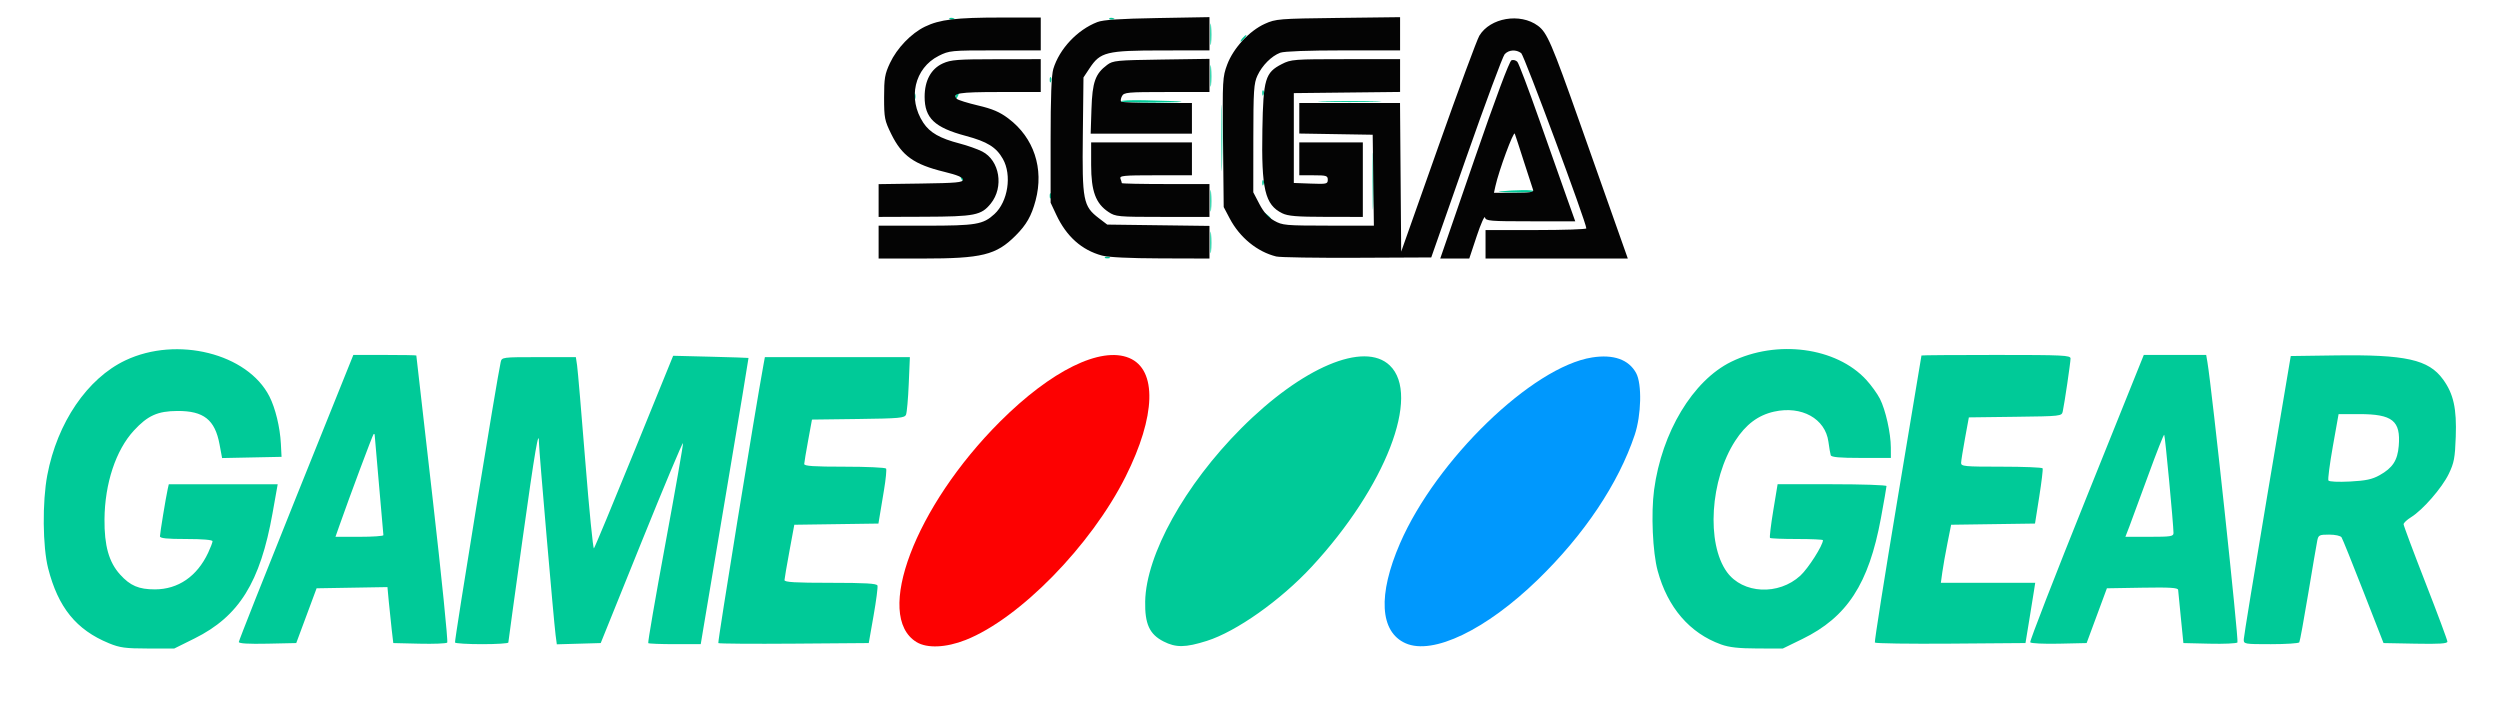 <?xml version="1.0" encoding="UTF-8" standalone="no"?>
<!-- Created with Inkscape (http://www.inkscape.org/) -->

<svg
   xmlns:dc="http://purl.org/dc/elements/1.1/"
   xmlns:cc="http://creativecommons.org/ns#"
   xmlns:rdf="http://www.w3.org/1999/02/22-rdf-syntax-ns#"
   xmlns:svg="http://www.w3.org/2000/svg"
   xmlns="http://www.w3.org/2000/svg"
   xmlns:sodipodi="http://sodipodi.sourceforge.net/DTD/sodipodi-0.dtd"
   xmlns:inkscape="http://www.inkscape.org/namespaces/inkscape"
   id="svg3352"
   version="1.1"
   inkscape:version="0.91 r13725"
   width="1070.803"
   height="306.882"
   viewBox="0 0 1070.803 306.882"
   sodipodi:docname="logo.svg">
  <defs
     id="defs3356" />
  <sodipodi:namedview
     pagecolor="#ffffff"
     bordercolor="#666666"
     borderopacity="1"
     objecttolerance="10"
     gridtolerance="10"
     guidetolerance="10"
     inkscape:pageopacity="0"
     inkscape:pageshadow="2"
     inkscape:window-width="1366"
     inkscape:window-height="721"
     id="namedview3354"
     showgrid="false"
     inkscape:zoom="0.27456034"
     inkscape:cx="535.40143"
     inkscape:cy="153.44109"
     inkscape:window-x="-4"
     inkscape:window-y="-4"
     inkscape:window-maximized="1"
     inkscape:current-layer="svg3352" />
  <g
     id="g3371"
     transform="translate(-3.712202e-4,-1.8836914e-4)">
    <path
       style="fill:#0098fd"
       d="m 602.033,275.526 c -11.053,-4.912 -11.934,-20.762 -2.379,-42.784 15.545,-35.825 56.663,-75.619 82.286,-79.637 9.153,-1.435 15.677,0.876 18.847,6.679 2.547,4.661 2.24,18.012 -0.609,26.503 -7.006,20.88 -21.591,42.668 -41.499,61.993 -22.144,21.496 -44.928,32.454 -56.647,27.246 z"
       id="path3379"
       inkscape:connector-curvature="0" />
    <path
       style="fill:#00ca98"
       d="M 46.609,275.493 C 32.659,269.757 24.907,260.193 20.62,243.429 18.265,234.222 18.09,214.952 20.257,203.519 c 4.264,-22.492 17.151,-41.431 33.456,-49.169 22.123,-10.498 52.299,-2.95 61.675,15.427 2.563,5.023 4.556,13.237 4.917,20.265 l 0.29,5.631 -12.734,0.26 -12.734,0.26 -1.094,-5.881 c -1.957,-10.526 -6.773,-14.344 -18.015,-14.285 -8.499,0.045 -12.74,1.95 -18.676,8.39 -7.731,8.387 -12.454,22.648 -12.586,38.003 -0.098,11.31 1.887,18.351 6.663,23.644 4.35,4.821 8.027,6.39 14.948,6.378 9.957,-0.017 18.035,-5.574 22.782,-15.671 1.036,-2.204 1.884,-4.434 1.884,-4.956 0,-0.587 -4.299,-0.949 -11.262,-0.949 -8.385,0 -11.261,-0.3 -11.259,-1.173 0.003,-1.265 2.54,-16.704 3.315,-20.177 l 0.471,-2.112 23.323,0 23.323,0 -2.202,12.362 c -5.286,29.681 -14.341,44.224 -33.433,53.699 l -8.715,4.325 -11.255,-0.022 c -9.7,-0.019 -12.011,-0.333 -16.731,-2.274 z m 690.538,0.529 c -13.41,-4.831 -22.866,-15.825 -27.134,-31.548 -2.146,-7.904 -2.88,-24.549 -1.53,-34.657 3.297,-24.677 16.6,-46.787 32.998,-54.842 19.598,-9.627 45.003,-6.25 57.854,7.692 2.127,2.308 4.774,5.972 5.881,8.143 2.414,4.732 4.65,14.723 4.673,20.875 l 0.016,4.458 -12.699,0 c -9.336,0 -12.797,-0.311 -13.069,-1.173 -0.203,-0.645 -0.646,-3.232 -0.984,-5.748 -1.333,-9.923 -11.482,-15.549 -23.285,-12.908 -6.851,1.533 -12.1,5.48 -16.651,12.521 -10.723,16.591 -12.441,43.891 -3.535,56.185 6.788,9.371 22.144,10.117 31.461,1.529 3.394,-3.128 9.668,-12.984 9.668,-15.187 0,-0.273 -4.997,-0.496 -11.105,-0.496 -6.108,0 -11.315,-0.21 -11.572,-0.467 -0.257,-0.257 0.37,-5.536 1.394,-11.731 l 1.86,-11.264 23.32,0 c 12.826,0 23.32,0.354 23.32,0.786 0,0.432 -1.08,6.632 -2.4,13.777 -5.194,28.119 -14.465,42.367 -33.663,51.735 l -8.378,4.088 -10.861,-0.034 c -8.053,-0.025 -12.081,-0.473 -15.579,-1.734 z m -238.798,-1.283 c -5.997,-3.064 -8.024,-7.49 -7.843,-17.127 0.375,-20.005 16.967,-49.913 41.14,-74.157 26.061,-26.138 52.669,-37.404 63.616,-26.936 13.415,12.828 -1.816,52.099 -33.446,86.239 -13.299,14.353 -32.256,27.755 -44.922,31.756 -9.144,2.889 -13.236,2.938 -18.545,0.226 z m -396.056,0.238 c 0,-0.544 11.036,-28.429 24.525,-61.967 l 24.525,-60.977 13.483,0 c 7.416,0 13.489,0.106 13.496,0.235 0.008,0.129 3.152,27.685 6.989,61.236 3.837,33.551 6.647,61.332 6.244,61.736 -0.403,0.404 -5.765,0.615 -11.916,0.469 l -11.184,-0.266 -0.662,-5.631 c -0.364,-3.097 -0.927,-8.492 -1.25,-11.988 l -0.589,-6.358 -15.173,0.257 -15.173,0.258 -4.359,11.731 -4.359,11.731 -12.299,0.262 c -8.164,0.174 -12.299,-0.071 -12.299,-0.728 z m 61.928,-45.754 c -0.006,-0.387 -0.846,-9.995 -1.866,-21.35 -1.02,-11.356 -1.86,-21.034 -1.866,-21.507 -0.006,-0.473 -0.229,-0.642 -0.496,-0.375 C 159.558,186.427 149.752,212.672 145.42,225 l -1.732,4.927 10.273,0 c 5.65,0 10.268,-0.317 10.262,-0.704 z m 30.671,45.985 c -0.35,-0.585 18.048,-113.532 19.567,-120.125 0.481,-2.087 0.669,-2.112 16.34,-2.112 l 15.854,0 0.526,3.519 c 0.289,1.936 1.881,20.526 3.537,41.311 1.656,20.786 3.312,37.467 3.68,37.07 0.368,-0.397 8.153,-19.119 17.301,-41.603 l 16.633,-40.881 16.08,0.402 c 8.844,0.221 16.131,0.458 16.194,0.527 0.063,0.069 -4.041,24.83 -9.121,55.025 -5.079,30.196 -9.709,57.752 -10.288,61.236 l -1.053,6.335 -11.021,0 c -6.061,0 -11.221,-0.201 -11.466,-0.446 -0.245,-0.245 3.052,-19.355 7.326,-42.466 4.274,-23.111 7.678,-42.537 7.562,-43.168 -0.115,-0.631 -8.093,18.373 -17.728,42.231 l -17.518,43.379 -9.401,0.267 -9.401,0.267 -0.528,-4.021 c -0.758,-5.778 -7.105,-79.097 -7.105,-82.077 0,-7.172 -1.668,2.582 -7.117,41.622 -3.301,23.652 -6.007,43.32 -6.012,43.708 -0.006,0.387 -5.052,0.704 -11.216,0.704 -6.163,0 -11.396,-0.317 -11.627,-0.704 z m 112.781,0.245 c -0.362,-0.362 15.742,-99.603 19.38,-119.431 l 0.56,-3.05 31.054,0 31.054,0 -0.486,11.496 c -0.267,6.323 -0.789,12.227 -1.159,13.12 -0.603,1.455 -2.729,1.65 -20.48,1.877 l -19.808,0.253 -1.637,8.916 c -0.9,4.904 -1.658,9.443 -1.684,10.089 -0.036,0.898 4.014,1.173 17.259,1.173 9.519,0 17.532,0.364 17.807,0.809 0.275,0.445 -0.125,4.563 -0.889,9.15 -0.764,4.588 -1.615,9.704 -1.891,11.371 l -0.502,3.03 -18.016,0.255 -18.016,0.255 -2.079,11.262 c -1.143,6.194 -2.099,11.79 -2.123,12.435 -0.034,0.903 4.506,1.173 19.694,1.173 14.956,0 19.832,0.284 20.129,1.173 0.215,0.645 -0.537,6.452 -1.672,12.904 l -2.063,11.731 -31.974,0.247 c -17.586,0.136 -32.192,0.029 -32.458,-0.237 z m 495.37,-0.232 c -0.23,-0.394 4.159,-28.167 9.754,-61.717 5.595,-33.551 10.189,-61.107 10.209,-61.236 0.02,-0.129 14.396,-0.235 31.945,-0.235 28.874,0 31.908,0.146 31.908,1.53 0,1.632 -2.573,19.112 -3.329,22.617 -0.448,2.075 -0.622,2.095 -20.339,2.346 l -19.888,0.253 -1.637,8.916 c -0.9,4.904 -1.658,9.655 -1.684,10.558 -0.043,1.506 1.384,1.642 17.259,1.642 9.519,0 17.466,0.317 17.661,0.704 0.195,0.387 -0.461,5.868 -1.456,12.18 l -1.811,11.476 -17.962,0.255 -17.962,0.255 -1.573,7.876 c -0.865,4.332 -1.855,9.927 -2.2,12.435 l -0.627,4.559 20.206,0 20.206,0 -0.544,3.519 c -0.299,1.936 -1.237,7.742 -2.083,12.904 l -1.539,9.385 -32.049,0.247 c -17.627,0.136 -32.237,-0.075 -32.467,-0.469 z m 66.545,-0.101 c -0.288,-0.466 10.539,-28.351 24.06,-61.967 l 24.584,-61.119 13.365,0 13.365,0 0.518,3.05 c 1.907,11.219 13.507,119.464 12.871,120.1 -0.435,0.435 -5.824,0.672 -11.975,0.526 l -11.184,-0.266 -1.078,-10.792 c -0.593,-5.936 -1.121,-11.331 -1.173,-11.989 -0.074,-0.928 -3.508,-1.138 -15.304,-0.938 l -15.209,0.258 -4.341,11.731 -4.341,11.731 -11.816,0.262 c -6.499,0.144 -12.052,-0.119 -12.34,-0.586 z m 61.368,-46.835 c -0.028,-3.761 -3.611,-41.709 -3.972,-42.071 -0.217,-0.217 -3.274,7.524 -6.795,17.202 -3.52,9.678 -7.175,19.602 -8.12,22.054 l -1.72,4.458 10.31,0 c 9.198,0 10.308,-0.177 10.298,-1.642 z m 30.099,45.516 c 0.031,-1.161 4.571,-28.929 10.089,-61.705 l 10.033,-59.593 18.77,-0.266 c 30.536,-0.433 40.266,1.726 46.488,10.315 4.47,6.17 5.853,12.437 5.418,24.548 -0.326,9.071 -0.722,11.168 -3.001,15.888 -2.891,5.988 -11.114,15.438 -16.129,18.537 -1.768,1.093 -3.214,2.453 -3.214,3.023 0,0.57 4.223,11.86 9.385,25.087 5.162,13.228 9.385,24.563 9.385,25.189 0,0.852 -3.44,1.073 -13.682,0.879 l -13.682,-0.26 -8.607,-22.057 c -4.734,-12.132 -8.949,-22.584 -9.366,-23.227 -0.435,-0.67 -2.71,-1.17 -5.322,-1.17 -4.223,0 -4.602,0.192 -5.091,2.581 -0.291,1.419 -2.031,11.624 -3.867,22.676 -1.836,11.052 -3.557,20.449 -3.824,20.881 -0.267,0.432 -5.74,0.786 -12.161,0.786 -11.499,0 -11.675,-0.032 -11.619,-2.112 z m 58.16,-70.249 c 5.598,-3.126 7.703,-6.336 8.217,-12.528 0.896,-10.808 -2.64,-13.652 -16.976,-13.652 l -8.79,0 -2.452,13.779 c -1.349,7.578 -2.205,14.179 -1.903,14.667 0.315,0.51 4.243,0.695 9.213,0.435 6.827,-0.357 9.518,-0.93 12.691,-2.702 z M 473.247,110.173 c 0.312,-0.312 1.121,-0.345 1.799,-0.074 0.749,0.3 0.526,0.522 -0.567,0.567 -0.989,0.041 -1.544,-0.181 -1.232,-0.493 z m 45.114,-6.472 c 0.004,-4.129 0.168,-5.702 0.367,-3.494 0.198,2.207 0.195,5.586 -0.007,7.508 -0.202,1.922 -0.364,0.116 -0.36,-4.013 z m 69.523,-26.277 c 7.7e-4,-10.839 0.137,-15.145 0.304,-9.568 0.166,5.577 0.166,14.445 -9.4e-4,19.708 -0.167,5.263 -0.303,0.7 -0.303,-10.14 z m -45.564,14.781 c -1.167,-1.488 -1.134,-1.522 0.354,-0.354 1.563,1.226 2.06,1.997 1.288,1.997 -0.195,0 -0.934,-0.739 -1.642,-1.642 z m -23.959,-6.335 c 0.004,-4.129 0.168,-5.702 0.367,-3.494 0.198,2.207 0.195,5.586 -0.007,7.508 C 518.52,91.806 518.358,90 518.361,85.871 Z M 449.605,84.072 c -0.041,-0.989 0.181,-1.544 0.493,-1.232 0.312,0.312 0.345,1.121 0.074,1.799 -0.3,0.749 -0.522,0.526 -0.567,-0.567 z m 192.783,-2.079 c 6.732,-0.699 14.55,-0.759 14.548,-0.111 -9.4e-4,0.387 -3.908,0.636 -8.683,0.554 -4.775,-0.083 -7.414,-0.282 -5.865,-0.443 z M 523.138,59.124 c 0,-12.646 0.133,-17.819 0.295,-11.496 0.162,6.323 0.162,16.67 0,22.993 -0.162,6.323 -0.295,1.15 -0.295,-11.496 z m 17.499,19.317 c -0.041,-0.989 0.181,-1.544 0.493,-1.232 0.312,0.312 0.345,1.121 0.074,1.799 -0.3,0.749 -0.522,0.526 -0.567,-0.567 z M 411.583,76.292 c -0.509,-1.338 -0.402,-1.445 0.525,-0.525 0.641,0.637 0.93,1.394 0.641,1.683 -0.289,0.289 -0.814,-0.232 -1.166,-1.157 z m 68.591,-32.887 c -0.241,-0.387 4.274,-0.593 10.033,-0.458 18.983,0.446 21.019,0.804 5.599,0.984 -8.357,0.098 -15.392,-0.139 -15.633,-0.526 z m 86.901,0.003 c 6.065,-0.163 15.989,-0.163 22.054,0 6.065,0.163 1.103,0.297 -11.027,0.297 -12.13,0 -17.092,-0.134 -11.027,-0.297 z M 391.493,41.293 c 0,-1.29 0.213,-1.818 0.473,-1.173 0.26,0.645 0.26,1.701 0,2.346 -0.26,0.645 -0.473,0.117 -0.473,-1.173 z m 17.683,0.055 c 0,-0.486 0.417,-1.141 0.928,-1.456 0.532,-0.329 0.689,0.048 0.369,0.883 -0.624,1.626 -1.297,1.923 -1.297,0.573 z m 131.461,-1.385 c -0.041,-0.989 0.181,-1.544 0.493,-1.232 0.312,0.312 0.345,1.121 0.074,1.799 -0.3,0.749 -0.522,0.526 -0.567,-0.567 z m -22.276,-7.586 c 0.004,-4.129 0.168,-5.702 0.367,-3.494 0.198,2.207 0.195,5.586 -0.007,7.508 -0.201,1.922 -0.363,0.116 -0.36,-4.013 z m -68.756,1.955 c -0.041,-0.989 0.181,-1.544 0.493,-1.232 0.312,0.312 0.345,1.121 0.074,1.799 -0.3,0.749 -0.522,0.526 -0.567,-0.567 z m 68.756,-19.786 c 0.004,-4.129 0.168,-5.702 0.367,-3.494 0.198,2.207 0.195,5.586 -0.007,7.508 -0.201,1.922 -0.363,0.116 -0.36,-4.013 z m 13.755,1.877 c 0.643,-0.774 1.379,-1.408 1.638,-1.408 0.258,0 -0.057,0.633 -0.699,1.408 -0.643,0.774 -1.379,1.408 -1.638,1.408 -0.258,0 0.057,-0.633 0.699,-1.408 z M 406.615,7.879 c 0.312,-0.312 1.121,-0.345 1.799,-0.074 0.749,0.3 0.526,0.522 -0.567,0.567 -0.989,0.041 -1.544,-0.181 -1.232,-0.493 z m 68.509,0 c 0.312,-0.312 1.121,-0.345 1.799,-0.074 0.749,0.3 0.526,0.522 -0.567,0.567 -0.989,0.041 -1.544,-0.181 -1.232,-0.493 z"
       id="path3377"
       inkscape:connector-curvature="0" />
    <path
       style="fill:#fd0101"
       d="m 392.569,275.015 c -18.38,-11.207 -0.629,-58.081 35.762,-94.431 21.882,-21.859 43.159,-32.341 55.327,-27.257 12.048,5.034 11.452,24.888 -1.524,50.792 -14.82,29.585 -45.486,60.902 -68.544,70 -8.389,3.31 -16.495,3.656 -21.021,0.896 z"
       id="path3375"
       inkscape:connector-curvature="0" />
    <path
       style="fill:#040404"
       d="m 376.329,103.702 0,-7.039 20.207,0 c 21.564,0 24.549,-0.505 29.408,-4.972 5.798,-5.33 7.537,-16.697 3.613,-23.624 -2.845,-5.023 -6.667,-7.394 -15.901,-9.864 -13.36,-3.574 -17.609,-7.606 -17.616,-16.713 -0.005,-6.976 2.746,-12.033 7.794,-14.324 3.446,-1.565 6.288,-1.788 22.938,-1.806 l 19.004,-0.021 0,7.039 0,7.039 -17.776,0 c -17.293,0 -20.549,0.528 -18.137,2.94 0.495,0.495 4.563,1.764 9.041,2.819 6.219,1.466 9.289,2.781 13.003,5.573 10.927,8.21 15.31,21.415 11.657,35.123 -1.768,6.633 -3.906,10.39 -8.568,15.052 -8.332,8.332 -14.377,9.818 -39.944,9.818 l -18.723,0 0,-7.039 z m 95.678,5.76 c -8.673,-2.339 -15.217,-8.175 -19.567,-17.449 l -2.441,-5.204 0,-26.747 c 0,-18.571 0.355,-27.911 1.161,-30.556 2.618,-8.591 10.273,-16.733 18.849,-20.049 2.513,-0.972 9.515,-1.442 25.741,-1.729 l 22.289,-0.394 0,7.125 0,7.125 -20.412,0.021 c -23.72,0.024 -26.33,0.664 -30.908,7.577 l -2.643,3.991 -0.278,24.707 c -0.316,28.083 0.141,30.445 6.895,35.6 l 3.555,2.714 21.895,0.283 21.895,0.283 0,6.99 0,6.99 -20.881,-0.063 c -13.353,-0.041 -22.42,-0.478 -25.151,-1.215 z m 74.655,0.404 c -8.148,-2.01 -15.645,-8.132 -19.943,-16.284 l -2.581,-4.896 -0.285,-27.75 c -0.274,-26.698 -0.207,-27.96 1.789,-33.292 2.631,-7.032 9.506,-14.465 16.138,-17.447 4.68,-2.105 5.977,-2.209 31.394,-2.519 l 26.512,-0.323 0,7.115 0,7.115 -24.339,0 c -14.915,0 -25.362,0.386 -26.981,0.998 -3.756,1.419 -7.755,5.425 -9.778,9.794 -1.541,3.328 -1.74,6.374 -1.759,26.874 l -0.021,23.12 2.628,5.031 c 1.818,3.48 3.771,5.678 6.335,7.13 3.506,1.986 4.763,2.1 23.199,2.115 l 19.492,0.015 -0.254,-19.473 -0.254,-19.473 -15.72,-0.257 -15.719,-0.257 0,-6.547 0,-6.547 21.573,0 21.573,0 0.247,31.844 0.247,31.844 15.833,-44.748 c 8.708,-24.611 16.648,-46.099 17.644,-47.751 4.646,-7.703 17.491,-9.878 25.104,-4.251 3.913,2.892 5.87,7.426 17.917,41.508 6.294,17.808 13.499,38.184 16.009,45.282 l 4.565,12.904 -30.47,0 -30.47,0 0,-6.1 0,-6.1 21.585,0 c 11.872,0 21.585,-0.323 21.585,-0.718 0,-2.461 -26.621,-74.112 -27.889,-75.064 -2.216,-1.664 -5.352,-1.453 -7.099,0.478 -0.822,0.908 -8.231,20.862 -16.466,44.343 l -14.972,42.692 -31.777,0.145 c -17.477,0.08 -33.043,-0.168 -34.592,-0.55 z m 84.769,-41.316 c 9.119,-26.444 15.079,-42.394 15.969,-42.735 0.781,-0.3 1.912,-0.002 2.514,0.663 0.602,0.664 4.808,11.765 9.346,24.67 4.539,12.904 9.871,28.002 11.85,33.551 l 3.598,10.089 -19.142,0 c -17.469,0 -19.173,-0.144 -19.499,-1.642 -0.196,-0.903 -1.795,2.686 -3.553,7.977 l -3.196,9.619 -6.218,0 -6.218,0 14.549,-42.19 z m 25.254,12.863 c -0.247,-0.645 -1.997,-6.03 -3.891,-11.966 -1.893,-5.936 -3.685,-11.426 -3.982,-12.2 -0.501,-1.306 -6.846,15.89 -8.291,22.467 l -0.631,2.872 8.621,0 c 6.511,0 8.511,-0.287 8.173,-1.173 z m -280.357,4.478 0,-7.018 18.066,-0.255 c 15.319,-0.216 18.066,-0.469 18.066,-1.663 0,-0.988 -2.376,-1.986 -7.977,-3.351 -12.956,-3.156 -18.14,-6.841 -22.725,-16.156 -2.863,-5.816 -3.083,-6.932 -3.083,-15.667 0,-8.231 0.313,-10.072 2.506,-14.751 3.008,-6.418 9.099,-12.756 15.008,-15.616 6.32,-3.06 13.279,-3.896 32.46,-3.902 l 17.127,-0.005 0,7.039 0,7.039 -19.524,0 c -18.918,0 -19.668,0.072 -24.166,2.33 -10.413,5.227 -13.437,18.355 -6.605,28.678 2.802,4.234 7.092,6.68 15.571,8.877 3.293,0.853 7.632,2.391 9.642,3.416 7.492,3.822 9.374,15.261 3.67,22.308 -4.069,5.027 -6.785,5.564 -28.563,5.644 l -19.473,0.071 0,-7.018 z m 98.444,4.899 c -5.466,-3.632 -7.412,-8.919 -7.412,-20.134 l 0,-9.655 21.585,0 21.585,0 0,7.039 0,7.039 -15.585,0 c -13.826,0 -15.521,0.168 -15.016,1.484 0.313,0.816 0.57,1.661 0.57,1.877 0,0.216 8.446,0.392 18.77,0.392 l 18.77,0 0,7.039 0,7.039 -20.038,0 c -19.235,0 -20.166,-0.085 -23.227,-2.119 z m 74.44,0.558 c -7.413,-3.654 -8.97,-10.239 -8.507,-35.978 0.387,-21.52 1.212,-24.288 8.32,-27.92 3.957,-2.022 5.122,-2.112 27.396,-2.112 l 23.263,0 0,7.022 0,7.022 -22.758,0.251 -22.758,0.251 0,19.239 0,19.239 7.273,0.274 c 6.787,0.256 7.273,0.146 7.273,-1.642 0,-1.733 -0.584,-1.916 -6.1,-1.916 l -6.1,0 0,-7.039 0,-7.039 13.608,0 13.608,0 0,15.954 0,15.954 -15.719,-0.021 C 555.46,92.871 551.674,92.561 549.214,91.349 Z M 467.5,46.689 c 0.373,-11.571 1.629,-15.098 6.732,-18.906 2.47,-1.843 4.027,-1.995 23.227,-2.275 l 20.58,-0.3 0,7.104 0,7.104 -18.267,0 c -16.878,0 -18.339,0.133 -19.206,1.754 -0.516,0.964 -0.672,2.02 -0.346,2.346 0.326,0.326 7.279,0.593 15.452,0.593 l 14.859,0 0,6.569 0,6.569 -21.686,0 -21.686,0 0.34,-10.558 z"
       id="path3373"
       inkscape:connector-curvature="0" />
  </g>
</svg>

